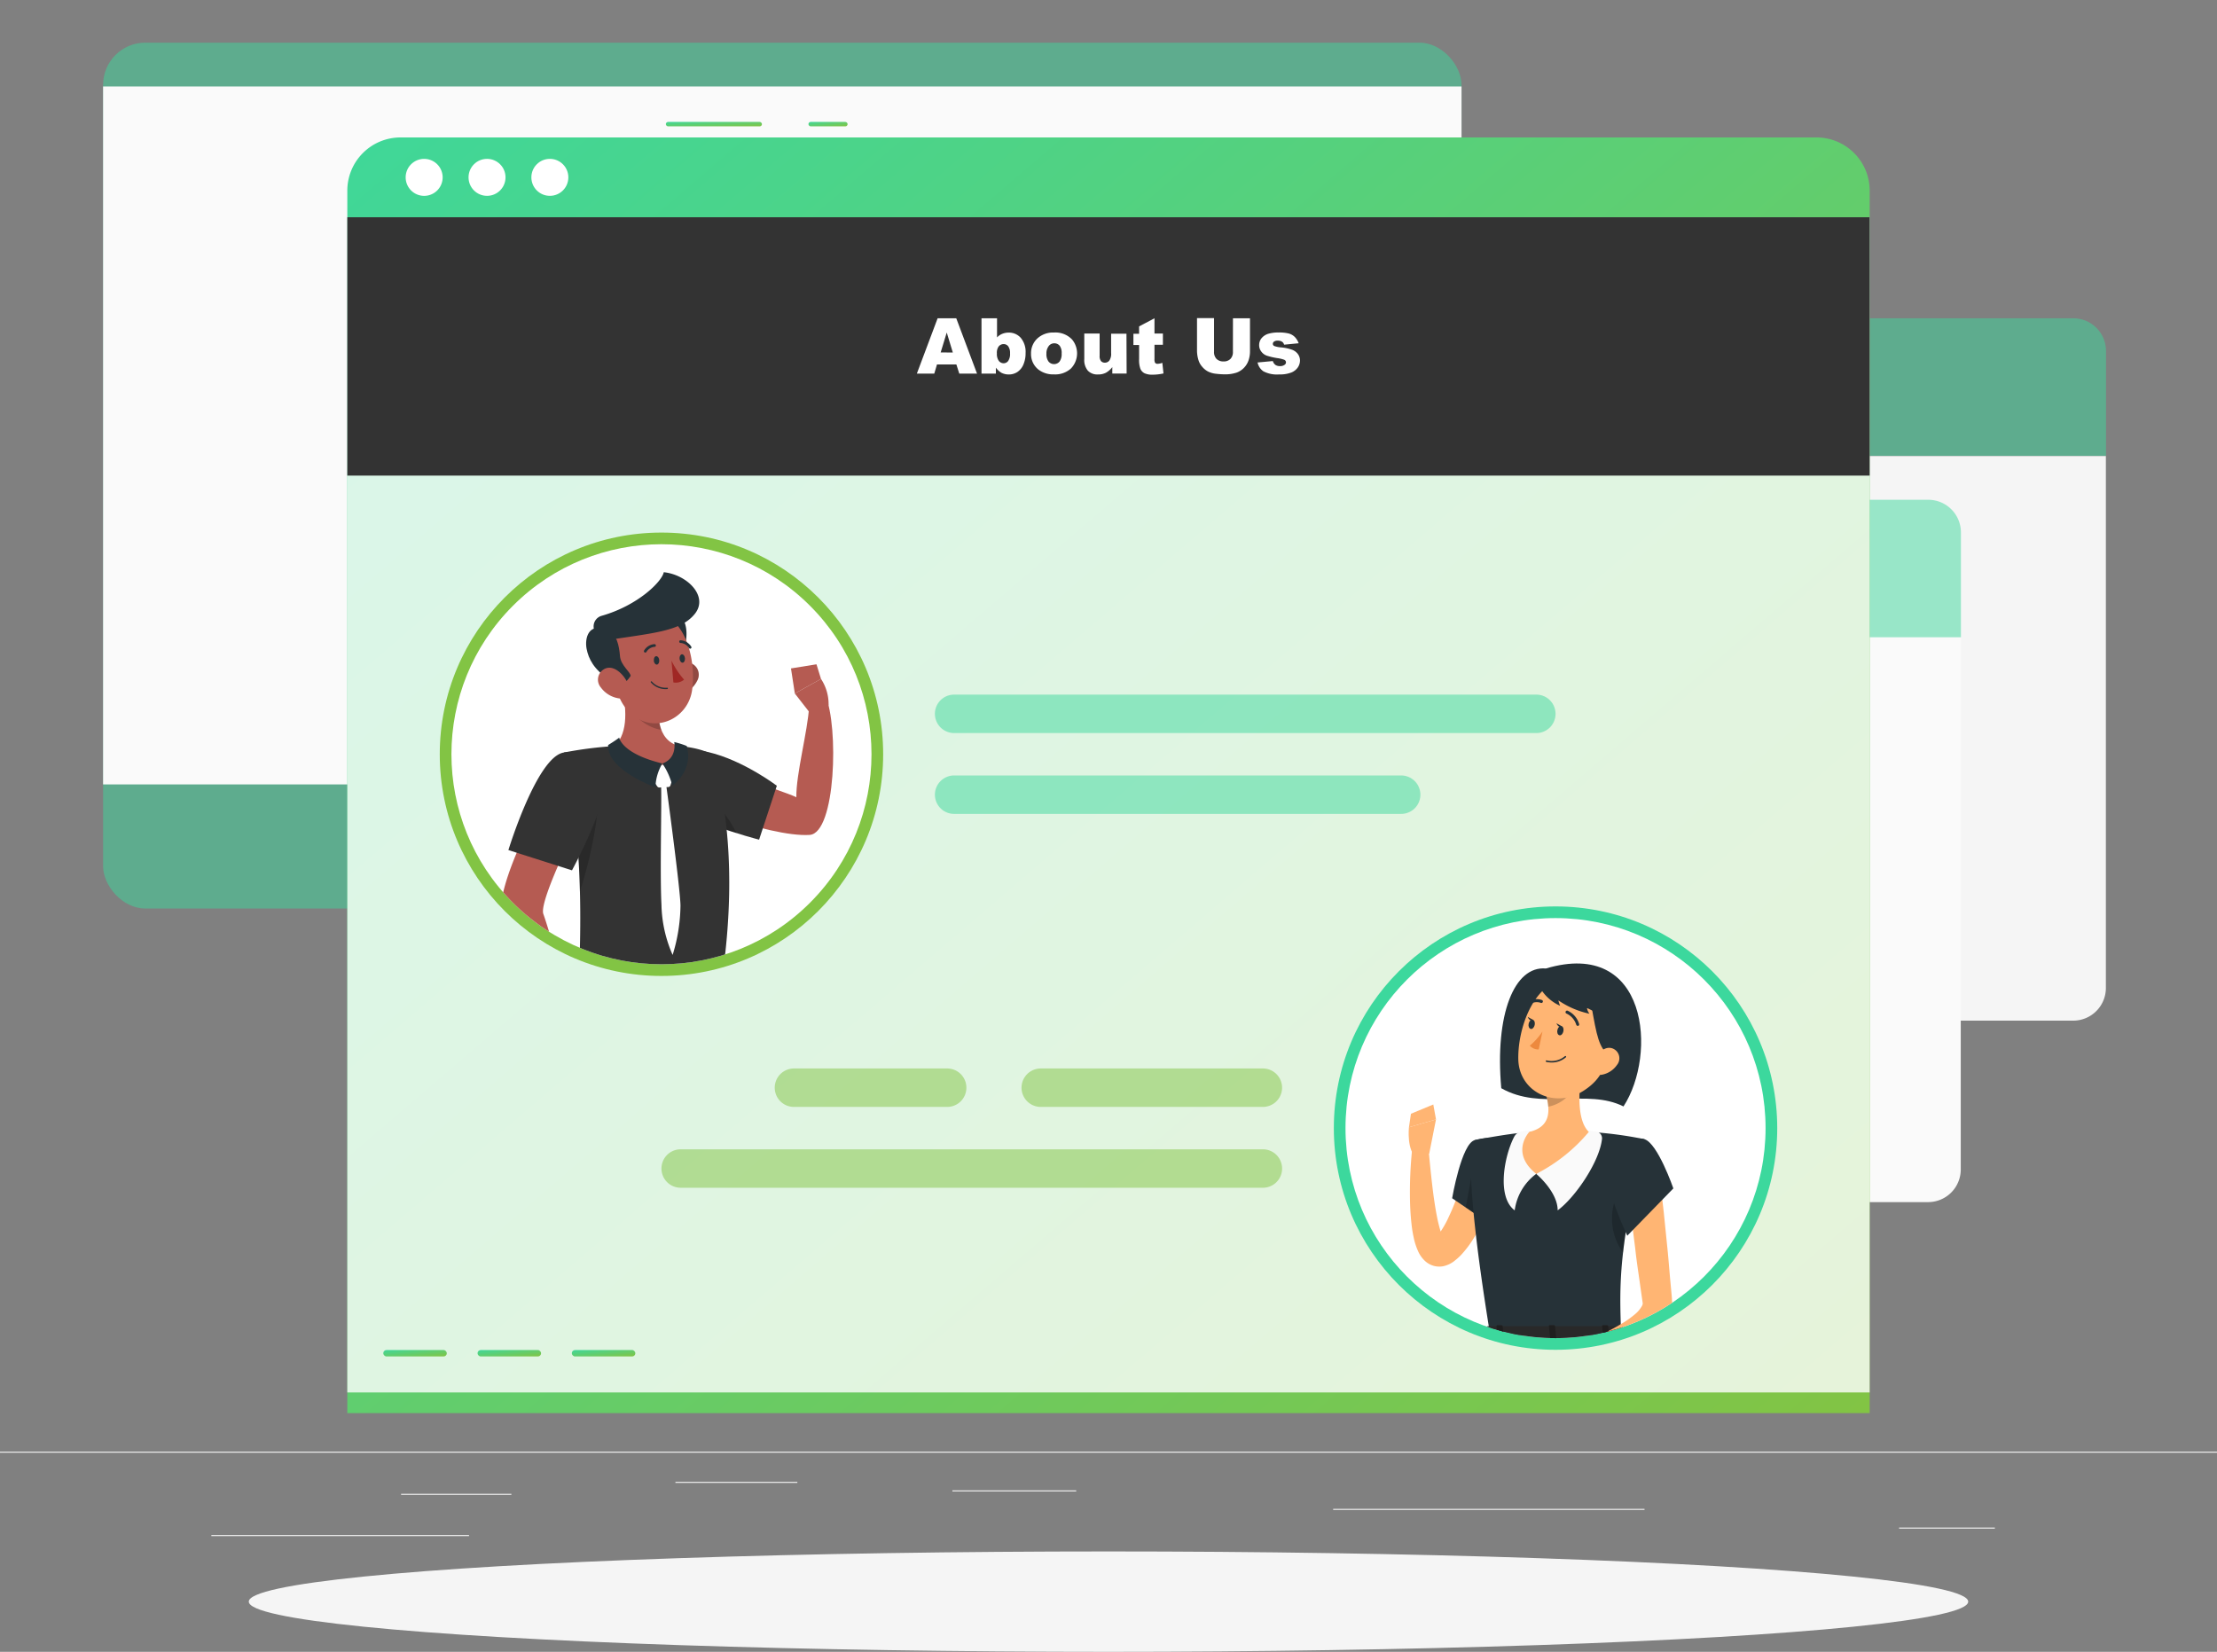 <svg xmlns="http://www.w3.org/2000/svg" xmlns:xlink="http://www.w3.org/1999/xlink" id="About_us_pag_-_icons" data-name="About us pag - icons" width="451.662" height="336.542" viewBox="0 0 451.662 336.542"><rect x="0" y="0" width="451.662" height="336.542" fill="#808080" stroke="none"/><defs><linearGradient id="linear-gradient" x1="-0.072" y1="-0.032" x2="1" y2="1" gradientUnits="objectBoundingBox"><stop offset="0" stop-color="#3cd89d"/><stop offset="1" stop-color="#82c444"/></linearGradient><clipPath id="clip-path"><circle id="Ellipse_17" data-name="Ellipse 17" cx="42.79" cy="42.79" r="42.79" transform="translate(0 60.515) rotate(-45)" fill="#fff"/></clipPath><clipPath id="clip-path-2"><circle id="Ellipse_20" data-name="Ellipse 20" cx="42.79" cy="42.79" r="42.79" fill="#fff"/></clipPath></defs><g id="background"><g id="Group_8338" data-name="Group 8338"><g id="Component_34_2" data-name="Component 34 – 2"><rect id="Rectangle_1170" data-name="Rectangle 1170" width="451.662" height="0.226" transform="translate(0 295.748)" fill="#ebebeb"/><rect id="Rectangle_1171" data-name="Rectangle 1171" width="22.466" height="0.226" transform="translate(81.715 304.348)" fill="#ebebeb"/><rect id="Rectangle_1172" data-name="Rectangle 1172" width="24.841" height="0.226" transform="translate(137.603 301.9)" fill="#ebebeb"/><rect id="Rectangle_1173" data-name="Rectangle 1173" width="52.492" height="0.226" transform="translate(43.061 312.74)" fill="#ebebeb"/><rect id="Rectangle_1174" data-name="Rectangle 1174" width="19.512" height="0.226" transform="translate(386.893 311.222)" fill="#ebebeb"/><rect id="Rectangle_1175" data-name="Rectangle 1175" width="25.23" height="0.226" transform="translate(194.025 303.643)" fill="#ebebeb"/><rect id="Rectangle_1176" data-name="Rectangle 1176" width="63.431" height="0.226" transform="translate(271.602 307.41)" fill="#ebebeb"/><rect id="Rectangle_1177" data-name="Rectangle 1177" width="276.751" height="176.41" rx="8.6" transform="translate(21.002 8.69)" fill="#3cd89d" opacity="0.5"/><rect id="Rectangle_1178" data-name="Rectangle 1178" width="276.751" height="142.201" transform="translate(21.002 17.615)" fill="#fafafa"/></g></g></g><g id="downback"><path id="Path_6862" data-name="Path 6862" d="M231.27,133.429a6.657,6.657,0,0,1,6.639-6.639H444.77a6.657,6.657,0,0,1,6.639,6.639V154.8H231.27Z" transform="translate(-22.359 -61.94)" fill="#3cd89d" opacity="0.5"/><circle id="Ellipse_6" data-name="Ellipse 6" cx="5.022" cy="5.022" r="5.022" transform="translate(257.583 73.838)" fill="#fff"/><circle id="Ellipse_7" data-name="Ellipse 7" cx="5.022" cy="5.022" r="5.022" transform="translate(239.787 73.838)" fill="#fff"/><circle id="Ellipse_8" data-name="Ellipse 8" cx="5.022" cy="5.022" r="5.022" transform="translate(222.001 73.838)" fill="#fff"/><path id="Path_6863" data-name="Path 6863" d="M444.74,272.888H237.879a6.658,6.658,0,0,1-6.639-6.639V157.85H451.38v108.4a6.658,6.658,0,0,1-6.639,6.639Z" transform="translate(-22.356 -64.943)" fill="#f5f5f5"/><path id="Path_6864" data-name="Path 6864" d="M198.55,174.359a6.657,6.657,0,0,1,6.639-6.639H412.05a6.657,6.657,0,0,1,6.639,6.639v21.373H198.55Z" transform="translate(-19.195 -65.897)" fill="#3cd89d" opacity="0.5"/><circle id="Ellipse_9" data-name="Ellipse 9" cx="5.022" cy="5.022" r="5.022" transform="translate(228.017 110.811)" fill="#e6e6e6"/><circle id="Ellipse_10" data-name="Ellipse 10" cx="5.022" cy="5.022" r="5.022" transform="translate(210.221 110.811)" fill="#e6e6e6"/><circle id="Ellipse_11" data-name="Ellipse 11" cx="5.022" cy="5.022" r="5.022" transform="translate(192.435 110.811)" fill="#e6e6e6"/><path id="Path_6865" data-name="Path 6865" d="M412.01,313.818H205.149a6.658,6.658,0,0,1-6.639-6.639V198.78H418.65v108.4a6.658,6.658,0,0,1-6.639,6.639Z" transform="translate(-19.191 -68.9)" fill="#fafafa"/><path id="Path_6866" data-name="Path 6866" d="M165.82,215.289a6.657,6.657,0,0,1,6.639-6.639H379.32a6.657,6.657,0,0,1,6.639,6.639v21.373H165.82Z" transform="translate(-16.031 -69.854)" fill="#fafafa"/><circle id="Ellipse_12" data-name="Ellipse 12" cx="5.022" cy="5.022" r="5.022" transform="translate(198.451 147.784)" fill="#f0f0f0"/><circle id="Ellipse_13" data-name="Ellipse 13" cx="5.022" cy="5.022" r="5.022" transform="translate(180.656 147.784)" fill="#f0f0f0"/><circle id="Ellipse_14" data-name="Ellipse 14" cx="5.022" cy="5.022" r="5.022" transform="translate(162.869 147.784)" fill="#f0f0f0"/><path id="anim_rec" data-name="anim rec" d="M379.28,354.748H172.419a6.658,6.658,0,0,1-6.639-6.639V239.71H385.92v108.4a6.658,6.658,0,0,1-6.639,6.639Z" transform="translate(-16.027 -72.857)" fill="#e6e6e6"/></g><g id="freepik--Shadow--inject-31" transform="translate(50.685 316.091)"><ellipse id="freepik--path--inject-31" cx="175.145" cy="10.226" rx="175.145" ry="10.226" fill="#f5f5f5"/></g><g id="About_us" data-name="About us"><g id="Group_8337" data-name="Group 8337"><g id="Component_33_1" data-name="Component 33 – 1" transform="translate(70.757 24.841)"><rect id="Rectangle_1179" data-name="Rectangle 1179" width="7.976" height="0.903" rx="0.452" transform="translate(93.946)" fill="url(#linear-gradient)"/><rect id="Rectangle_1180" data-name="Rectangle 1180" width="19.575" height="0.903" rx="0.452" transform="translate(64.895)" fill="url(#linear-gradient)"/><path id="Path_6868" data-name="Path 6868" d="M89.17,86H377.637a10.84,10.84,0,0,1,10.84,10.84V345.9H78.33V96.84A10.84,10.84,0,0,1,89.17,86Z" transform="translate(-78.33 -82.838)" fill="url(#linear-gradient)"/><rect id="Rectangle_1181" data-name="Rectangle 1181" width="310.138" height="239.435" transform="translate(0 19.421)" fill="#fff" opacity="0.8"/><rect id="Rectangle_1182" data-name="Rectangle 1182" width="310.138" height="52.637" transform="translate(0 19.421)" fill="#333"/><rect id="Rectangle_1183" data-name="Rectangle 1183" width="12.945" height="12.945" transform="translate(290.798 24.453)" fill="#333" opacity="0.4"/><rect id="Rectangle_1184" data-name="Rectangle 1184" width="12.945" height="12.945" transform="translate(271.593 24.453)" fill="#333" opacity="0.4"/><rect id="Rectangle_1185" data-name="Rectangle 1185" width="12.945" height="12.945" transform="translate(252.389 24.453)" fill="#333" opacity="0.4"/><rect id="Rectangle_1186" data-name="Rectangle 1186" width="12.945" height="1.301" rx="0.65" transform="translate(45.735 250.22)" fill="url(#linear-gradient)"/><rect id="Rectangle_1187" data-name="Rectangle 1187" width="12.945" height="1.301" rx="0.65" transform="translate(26.531 250.22)" fill="url(#linear-gradient)"/><rect id="Rectangle_1188" data-name="Rectangle 1188" width="12.945" height="1.301" rx="0.65" transform="translate(7.326 250.22)" fill="url(#linear-gradient)"/><path id="Path_6869" data-name="Path 6869" d="M214.829,136.194h-3.948l-.551,1.861h-3.55l4.228-11.264h3.8l4.228,11.264h-3.613Zm-.723-2.43-1.238-4.074-1.238,4.056Z" transform="translate(-90.748 -86.782)" fill="#fff"/><path id="Path_6870" data-name="Path 6870" d="M221.36,126.79h3.162v3.9a3.008,3.008,0,0,1,1.057-.732,3.469,3.469,0,0,1,1.319-.253,3.2,3.2,0,0,1,2.466,1.075,4.426,4.426,0,0,1,.976,3.08,5.8,5.8,0,0,1-.443,2.349,3.405,3.405,0,0,1-1.238,1.527,3.161,3.161,0,0,1-1.743.5,3.252,3.252,0,0,1-1.509-.352,3.821,3.821,0,0,1-1.12-1.039v1.21H221.36Zm3.135,7.163a2.394,2.394,0,0,0,.4,1.527,1.265,1.265,0,0,0,1,.47,1.156,1.156,0,0,0,.9-.47,2.493,2.493,0,0,0,.379-1.563,2.258,2.258,0,0,0-.37-1.418,1.147,1.147,0,0,0-.9-.452,1.283,1.283,0,0,0-1.039.47A2.159,2.159,0,0,0,224.495,133.953Z" transform="translate(-92.158 -86.782)" fill="#fff"/><path id="Path_6871" data-name="Path 6871" d="M232.53,134.308a4.1,4.1,0,0,1,1.265-3.08A4.715,4.715,0,0,1,237.2,130a4.661,4.661,0,0,1,3.695,1.427,4.426,4.426,0,0,1-.235,5.9,4.769,4.769,0,0,1-3.46,1.2,4.887,4.887,0,0,1-3.18-.994A4.011,4.011,0,0,1,232.53,134.308Zm3.135,0a2.5,2.5,0,0,0,.443,1.617,1.463,1.463,0,0,0,2.222,0,2.547,2.547,0,0,0,.434-1.653,2.412,2.412,0,0,0-.388-1.563,1.382,1.382,0,0,0-1.084-.515,1.4,1.4,0,0,0-1.129.524,2.43,2.43,0,0,0-.5,1.581Z" transform="translate(-93.237 -87.091)" fill="#fff"/><path id="Path_6872" data-name="Path 6872" d="M253.166,138.387h-2.918v-1.319a4.219,4.219,0,0,1-1.319,1.156,3.451,3.451,0,0,1-1.635.343,2.656,2.656,0,0,1-2.023-.768,3.351,3.351,0,0,1-.732-2.376V130.23h3.126v4.517a1.653,1.653,0,0,0,.28,1.093,1.012,1.012,0,0,0,.8.325,1.129,1.129,0,0,0,.9-.434,2.421,2.421,0,0,0,.361-1.545v-3.92h3.126Z" transform="translate(-94.398 -87.115)" fill="#fff"/><path id="Path_6873" data-name="Path 6873" d="M259.911,126.79V129.9h1.716v2.285h-1.716v2.927a1.508,1.508,0,0,0,.1.7.56.56,0,0,0,.533.253,3.306,3.306,0,0,0,.967-.2l.235,2.159a10.063,10.063,0,0,1-2.168.253,3.74,3.74,0,0,1-1.716-.3,1.807,1.807,0,0,1-.822-.9,5.284,5.284,0,0,1-.262-1.978v-2.873H255.62v-2.285h1.156v-1.5Z" transform="translate(-95.47 -86.782)" fill="#fff"/><path id="Path_6874" data-name="Path 6874" d="M277.286,126.786h3.469V133.5a5.663,5.663,0,0,1-.307,1.888,4.083,4.083,0,0,1-.976,1.545,3.992,3.992,0,0,1-1.391.9,7.227,7.227,0,0,1-2.439.37,14.458,14.458,0,0,1-1.807-.117,4.625,4.625,0,0,1-1.617-.452,3.92,3.92,0,0,1-1.2-.976,3.559,3.559,0,0,1-.741-1.292,6.694,6.694,0,0,1-.316-1.906V126.75h3.469v6.874a1.978,1.978,0,0,0,.506,1.436,1.915,1.915,0,0,0,1.418.515,1.87,1.87,0,0,0,1.409-.506,1.951,1.951,0,0,0,.515-1.445Z" transform="translate(-96.856 -86.778)" fill="#fff"/><path id="Path_6875" data-name="Path 6875" d="M283.62,136.1l3.107-.289a1.5,1.5,0,0,0,.533.786,1.59,1.59,0,0,0,.9.244,1.527,1.527,0,0,0,.976-.271.6.6,0,0,0,.271-.5.578.578,0,0,0-.352-.524,6.656,6.656,0,0,0-1.346-.325,13.748,13.748,0,0,1-2.258-.524,2.4,2.4,0,0,1-1.066-.813,2.1,2.1,0,0,1-.443-1.319,2.168,2.168,0,0,1,.47-1.382,2.909,2.909,0,0,1,1.292-.9,6.928,6.928,0,0,1,2.2-.289,7.814,7.814,0,0,1,2.159.226,2.818,2.818,0,0,1,1.156.7,3.614,3.614,0,0,1,.777,1.265l-2.972.289a.994.994,0,0,0-.379-.578,1.572,1.572,0,0,0-.9-.244,1.246,1.246,0,0,0-.768.19.569.569,0,0,0-.244.461.488.488,0,0,0,.307.452,5.158,5.158,0,0,0,1.337.271,8.817,8.817,0,0,1,2.322.5,2.566,2.566,0,0,1,1.165.9,2.24,2.24,0,0,1,.4,1.283,2.547,2.547,0,0,1-.425,1.373,2.927,2.927,0,0,1-1.346,1.066,6.513,6.513,0,0,1-2.5.388,5.935,5.935,0,0,1-3.18-.632A2.873,2.873,0,0,1,283.62,136.1Z" transform="translate(-98.177 -87.091)" fill="#fff"/><path id="Path_6942" data-name="Path 6942" d="M333.377,219.5H214.77a3.92,3.92,0,0,1-3.92-3.92h0a3.911,3.911,0,0,1,3.92-3.911H333.377a3.911,3.911,0,0,1,3.911,3.911h0a3.911,3.911,0,0,1-3.911,3.92Z" transform="translate(-91.142 -94.988)" fill="#3cd89d" opacity="0.5"/><path id="Path_6943" data-name="Path 6943" d="M305.834,237.732H214.77a3.911,3.911,0,0,1-3.92-3.911h0a3.92,3.92,0,0,1,3.92-3.92h91.064a3.92,3.92,0,0,1,3.92,3.92h0a3.911,3.911,0,0,1-3.92,3.911Z" transform="translate(-91.142 -96.75)" fill="#3cd89d" opacity="0.5"/><path id="Path_6944" data-name="Path 6944" d="M234.3,303.822h45.247a3.92,3.92,0,0,0,3.92-3.92h0a3.911,3.911,0,0,0-3.92-3.911H234.3a3.911,3.911,0,0,0-3.911,3.911h0a3.911,3.911,0,0,0,3.911,3.92Z" transform="translate(-93.031 -103.14)" fill="#82c444" opacity="0.5"/><path id="Path_6945" data-name="Path 6945" d="M178.641,303.822H209.86a3.911,3.911,0,0,0,3.911-3.92h0a3.911,3.911,0,0,0-3.911-3.911H178.641a3.911,3.911,0,0,0-3.911,3.911h0a3.911,3.911,0,0,0,3.911,3.92Z" transform="translate(-87.65 -103.14)" fill="#82c444" opacity="0.5"/><path id="Path_6946" data-name="Path 6946" d="M153.091,322.052H271.7a3.911,3.911,0,0,0,3.92-3.911h0a3.92,3.92,0,0,0-3.92-3.92H153.091a3.911,3.911,0,0,0-3.911,3.92h0a3.911,3.911,0,0,0,3.911,3.911Z" transform="translate(-85.179 -104.902)" fill="#82c444" opacity="0.5"/><path id="Path_6947" data-name="Path 6947" d="M99.024,94.6a3.767,3.767,0,1,1-3.758-3.767A3.767,3.767,0,0,1,99.024,94.6Z" transform="translate(-79.602 -83.305)" fill="#fff"/><circle id="Ellipse_21" data-name="Ellipse 21" cx="3.767" cy="3.767" r="3.767" transform="translate(24.697 7.525)" fill="#fff"/><circle id="Ellipse_22" data-name="Ellipse 22" cx="3.767" cy="3.767" r="3.767" transform="translate(37.497 7.525)" fill="#fff"/></g></g></g><g id="person"><g id="Group_8339" data-name="Group 8339"><g id="Component_35_2" data-name="Component 35 – 2" transform="translate(74.244 93.156)"><circle id="Ellipse_15" data-name="Ellipse 15" cx="45.166" cy="45.166" r="45.166" transform="translate(15.348 15.351)" fill="#82c444"/><circle id="Ellipse_16" data-name="Ellipse 16" cx="42.79" cy="42.79" r="42.79" transform="translate(0 60.515) rotate(-45)" fill="#fff"/><circle id="Ellipse_18" data-name="Ellipse 18" cx="45.166" cy="45.166" r="45.166" transform="translate(197.494 91.519)" fill="#3cd89d"/><circle id="Ellipse_19" data-name="Ellipse 19" cx="42.79" cy="42.79" r="42.79" transform="translate(199.87 93.895)" fill="#fff"/><g id="Group_8332" data-name="Group 8332" transform="translate(-3.486 -68.315)"><g id="Group_8292" data-name="Group 8292" transform="translate(3.486 68.315)" clip-path="url(#clip-path)"><path id="Path_6876" data-name="Path 6876" d="M151.6,232.765l3.613-7.516s18.861,5.962,21.68,7.344c-.072-4.715,2.331-13.55,2.593-18.392.714-.677,2.439-2.385,3.333-2.322,2.71,6.323,2.123,28-3.207,28.391C171.094,240.813,151.6,232.765,151.6,232.765Z" transform="translate(-88.9 -163.323)" fill="#b55b52"/><path id="Path_6877" data-name="Path 6877" d="M148.934,232.784c2.177,5.1,20.054,9.647,20.054,9.647l3.613-10.984s-6.811-5.167-13.884-6.838C151.482,222.883,146.532,227.183,148.934,232.784Z" transform="translate(-88.583 -164.516)" fill="#333"/><path id="Path_6878" data-name="Path 6878" d="M149.35,234.271c2.123,3.207,10.018,6.116,15.158,7.732C161.084,235.355,156.468,231.687,149.35,234.271Z" transform="translate(-88.683 -165.407)" opacity="0.2"/><path id="Path_6879" data-name="Path 6879" d="M182.142,214.8,179.26,211.1l5.33-2.972a9.322,9.322,0,0,1,1.545,5.357Z" transform="translate(-91.574 -162.961)" fill="#b55b52"/><path id="Path_6880" data-name="Path 6880" d="M178.39,205.67l5.194-.84.921,2.981-5.33,2.972Z" transform="translate(-91.49 -162.642)" fill="#b55b52"/><path id="Path_6881" data-name="Path 6881" d="M157.106,224.867s7.281,17.524,1.572,50.18H130.223c-.334-4.77,2.1-28-3.053-50.478a79.423,79.423,0,0,1,10.361-1.319,114.8,114.8,0,0,1,13.2,0C155.336,223.674,157.106,224.867,157.106,224.867Z" transform="translate(-86.538 -164.404)" fill="#333"/><path id="Path_6882" data-name="Path 6882" d="M134.1,230.5c.614,3.7-.334,12.547-3.613,22.764a149.584,149.584,0,0,0-2.782-26.07h0C129.778,226.938,133.517,227.01,134.1,230.5Z" transform="translate(-86.589 -164.795)" opacity="0.2"/><path id="Path_6883" data-name="Path 6883" d="M140.058,209.61c.9,4.246,1.481,9.512-1.418,12.339,0,0,1.807,4.309,9.7,4.309,7.227,0,3.5-4.309,3.5-4.309-4.761-1.129-4.661-6.983-3.911-10.289Z" transform="translate(-87.647 -163.104)" fill="#b55b52"/><path id="Path_6884" data-name="Path 6884" d="M149.51,227.644l1.716,1.9a.515.515,0,0,1,.108.488l-.551,1.671a.479.479,0,0,1-.434.325l-1.807.09a.488.488,0,0,1-.443-.226l-1.111-1.617a.506.506,0,0,1,0-.605l1.807-2.023a.506.506,0,0,1,.714,0Z" transform="translate(-88.445 -164.833)" fill="#fff"/><path id="Path_6885" data-name="Path 6885" d="M148.2,226.636a9.991,9.991,0,0,0-1.409,4.842s-9.937-3.487-9.638-8.6c0,0,1.382-.831,2.258-1.509C139.408,221.37,139.823,224.595,148.2,226.636Z" transform="translate(-87.502 -164.241)" fill="#263238"/><path id="Path_6886" data-name="Path 6886" d="M149.38,226.732a14.146,14.146,0,0,1,2.032,4.517s4.408-3.035,2.936-8.085a17.758,17.758,0,0,0-2.547-.8S152.469,225.648,149.38,226.732Z" transform="translate(-88.685 -164.336)" fill="#263238"/><path id="Path_6887" data-name="Path 6887" d="M150.15,232.219s2.827,20.776,2.891,24.39a35.067,35.067,0,0,1-1.6,10.081,26.541,26.541,0,0,1-2.276-10.235c-.334-6.558.072-20.56-.072-24.245Z" transform="translate(-88.652 -165.289)" fill="#fff"/><path id="Path_6888" data-name="Path 6888" d="M148.079,211.67a12.782,12.782,0,0,0,.2,6.974,7.741,7.741,0,0,1-2.123-.65c-2.71-1.265-4.074-3.243-5.51-6.179-.126-.759-.271-1.49-.425-2.2Z" transform="translate(-87.8 -163.104)" opacity="0.2"/><path id="Path_6889" data-name="Path 6889" d="M156.61,208.185a5.293,5.293,0,0,1-3.162,2.665c-1.807.533-2.791-1.12-2.34-2.882.416-1.59,1.807-3.776,3.7-3.55a2.52,2.52,0,0,1,1.8,3.767Z" transform="translate(-88.842 -162.6)" fill="#b55b52"/><path id="Path_6890" data-name="Path 6890" d="M156.61,208.185a5.293,5.293,0,0,1-3.162,2.665c-1.807.533-2.791-1.12-2.34-2.882.416-1.59,1.807-3.776,3.7-3.55a2.52,2.52,0,0,1,1.8,3.767Z" transform="translate(-88.842 -162.6)" opacity="0.2"/><path id="Path_6891" data-name="Path 6891" d="M151.034,203.361c1.807,1.653,5.1-7.416,1.409-9.937s-4.986.9-4.923,2.99A9.357,9.357,0,0,0,151.034,203.361Z" transform="translate(-88.505 -161.453)" fill="#263238"/><path id="Path_6892" data-name="Path 6892" d="M137.738,201.865c.849,5.745,1.057,9.151,4.191,11.924,4.706,4.164,11.508,1.039,12.367-4.815.777-5.275-.741-13.794-6.513-15.718a7.687,7.687,0,0,0-10.045,8.609Z" transform="translate(-87.549 -161.483)" fill="#b55b52"/><path id="Path_6893" data-name="Path 6893" d="M136.851,207.107c.994.641,2.358,2.376,4.408-.7,0-.795-2.014-2.132-2.168-4.011-.181-2.186-.659-4.517-2.43-5.284-4.038-1.807-4.779,1.662-4.381,3.74S133.77,205.092,136.851,207.107Z" transform="translate(-87.023 -161.847)" fill="#263238"/><path id="Path_6894" data-name="Path 6894" d="M136.472,197.926c9.53-1.481,15.158-1.807,18.021-5.375s-1.536-7.985-6.323-8.491c-.343,1.861-5.194,6.757-12.647,8.88a2.24,2.24,0,0,0-.641,4.029C135.795,197.556,136.472,197.926,136.472,197.926Z" transform="translate(-87.187 -160.634)" fill="#263238"/><path id="Path_6895" data-name="Path 6895" d="M135.459,209.638a5.555,5.555,0,0,0,3.613,2.2c1.888.289,2.565-1.472,1.807-3.153-.677-1.518-2.475-3.487-4.264-3.008A2.456,2.456,0,0,0,135.459,209.638Z" transform="translate(-87.284 -162.716)" fill="#b55b52"/><path id="Path_6896" data-name="Path 6896" d="M147.46,203.9c0,.47.325.84.623.813s.515-.416.479-.9-.316-.831-.623-.813S147.423,203.4,147.46,203.9Z" transform="translate(-88.499 -162.465)" fill="#263238"/><path id="Path_6897" data-name="Path 6897" d="M153.26,203.473c.045.47.325.831.623.813s.515-.416.479-.9-.325-.84-.623-.813S153.223,203,153.26,203.473Z" transform="translate(-89.06 -162.423)" fill="#263238"/><path id="Path_6898" data-name="Path 6898" d="M151.44,204a17.38,17.38,0,0,0,2.565,3.875,2.62,2.62,0,0,1-2.177.569Z" transform="translate(-88.885 -162.561)" fill="#a02724"/><path id="Path_6899" data-name="Path 6899" d="M150.137,210.241a.126.126,0,0,0,.117-.145.135.135,0,0,0-.145-.126,3.731,3.731,0,0,1-3.116-1.256.136.136,0,0,0-.217.163,3.939,3.939,0,0,0,3.36,1.364Z" transform="translate(-88.431 -163.012)" fill="#263238"/><path id="Path_6900" data-name="Path 6900" d="M145.518,202a.253.253,0,0,0,.208-.117,2.123,2.123,0,0,1,1.662-1.048.262.262,0,0,0,.271-.271.28.28,0,0,0-.28-.28,2.629,2.629,0,0,0-2.114,1.292.271.271,0,0,0,.09.379.217.217,0,0,0,.163.045Z" transform="translate(-88.284 -162.202)" fill="#263238"/><path id="Path_6901" data-name="Path 6901" d="M155.448,201.126l.108-.045a.271.271,0,0,0,.072-.388,2.764,2.764,0,0,0-2.168-1.283.271.271,0,0,0-.271.28.28.28,0,0,0,.28.271h0A2.2,2.2,0,0,1,155.177,201a.307.307,0,0,0,.271.126Z" transform="translate(-89.054 -162.118)" fill="#263238"/><path id="Path_6902" data-name="Path 6902" d="M122.521,233.26l7.317,4.3s-9.232,18.066-8.229,20.885c1.364,3.794,3.433,12.132,5.854,16.26a8.2,8.2,0,0,1-2.385,3.5c-5.817-3.9-12.186-16.684-12.168-20.334C112.991,249.592,122.521,233.26,122.521,233.26Z" transform="translate(-85.16 -165.39)" fill="#b55b52"/><path id="Path_6903" data-name="Path 6903" d="M125.961,224.719c-5.474.795-11.3,19.873-11.3,19.873l12.954,4.128a104.6,104.6,0,0,0,5.989-13.432C136.006,228.242,131.832,223.86,125.961,224.719Z" transform="translate(-85.329 -164.554)" fill="#333"/><path id="Path_6904" data-name="Path 6904" d="M127.23,278.3l5.519-.4-2.782,6.088s-4.842.19-5.727-3.5Z" transform="translate(-86.255 -169.706)" fill="#b55b52"/><path id="Path_6905" data-name="Path 6905" d="M137.915,280.7l-2.8,5.393-4.535-2.1,2.782-6.088Z" transform="translate(-86.868 -169.706)" fill="#b55b52"/></g><g id="Group_8293" data-name="Group 8293" transform="translate(203.356 162.21)" clip-path="url(#clip-path-2)"><path id="Path_6906" data-name="Path 6906" d="M347.64,273.331c-6.423-.578-10.424,9.3-9.087,24.39,8.13,4.616,17.443,0,24.9,3.713C370.34,290.891,368.507,267.116,347.64,273.331Z" transform="translate(-306.819 -263.06)" fill="#263238"/><path id="Path_6907" data-name="Path 6907" d="M335.649,321.033a48.067,48.067,0,0,1-3.875,9.882,22.113,22.113,0,0,1-3.306,4.742,10.835,10.835,0,0,1-1.238,1.138,5.6,5.6,0,0,1-2.412,1.22,4.264,4.264,0,0,1-2.069-.09,4.362,4.362,0,0,1-1.617-.9,6.033,6.033,0,0,1-1.409-1.888,13.339,13.339,0,0,1-.985-3.008,24.641,24.641,0,0,1-.434-2.71c-.2-1.807-.289-3.487-.316-5.2a84.85,84.85,0,0,1,.461-10.162l3.324.063c.289,3.252.623,6.54,1.048,9.738.226,1.6.479,3.189.8,4.706.163.75.352,1.49.551,2.168a7.477,7.477,0,0,0,.7,1.68c.1.163.226.253.072.081a1.526,1.526,0,0,0-.533-.3,1.806,1.806,0,0,0-.84-.054c-.406.072-.434.19-.271,0a6.531,6.531,0,0,0,.533-.614,19.342,19.342,0,0,0,2.087-3.613,44.028,44.028,0,0,0,1.752-4.273c.542-1.454,1.048-3.017,1.49-4.426Z" transform="translate(-304.855 -267.095)" fill="#ffb573"/><path id="Path_6908" data-name="Path 6908" d="M332.107,312.1c-2.71.7-4.607,11.843-4.607,11.843l10.361,7.046s4.264-13.216,2.177-16.2S336.082,311.064,332.107,312.1Z" transform="translate(-305.775 -266.864)" fill="#263238"/><path id="Path_6909" data-name="Path 6909" d="M332.647,314.91l-2.087,11.237,4.2,2.845Z" transform="translate(-306.071 -267.178)" opacity="0.2"/><path id="Path_6910" data-name="Path 6910" d="M321.891,314.408l1.373-6.928-5.51,1.6s-.542,4.8,1.68,6.377Z" transform="translate(-304.827 -266.46)" fill="#ffb573"/><path id="Path_6911" data-name="Path 6911" d="M322.719,304.11,318.167,306l-.406,2.755,5.51-1.6Z" transform="translate(-304.833 -266.134)" fill="#ffb573"/><path id="Path_6912" data-name="Path 6912" d="M332.516,311.947s-3.135,1.111,3.144,39.683h26.693c-.443-10.84-.461-17.57,4.733-39.873a79.49,79.49,0,0,0-11.337-1.49,84.747,84.747,0,0,0-12.123,0C338.424,310.746,332.516,311.947,332.516,311.947Z" transform="translate(-306.184 -266.709)" fill="#263238"/><path id="Path_6913" data-name="Path 6913" d="M367.968,321.72c-2.421.6-4.661,3.243-4.39,8.13a11.744,11.744,0,0,0,2.231,6.125c.425-3.74,1.138-8.085,2.276-13.631Z" transform="translate(-309.261 -267.837)" opacity="0.2"/><path id="Path_6914" data-name="Path 6914" d="M346.46,318.82s4.372,3.613,4.372,7.434c3.613-2.665,8.536-9.937,9.033-14.553a1.391,1.391,0,0,0-1.319-1.518,7.942,7.942,0,0,1-.976-.126.9.9,0,0,0-.777.2Z" transform="translate(-307.608 -266.707)" fill="#fafafa"/><path id="Path_6915" data-name="Path 6915" d="M345.752,318.811a11.057,11.057,0,0,0-4.381,7.434c-3.686-2.71-2.159-11.048-.108-14.986a2.114,2.114,0,0,1,1.644-1.12c.533-.063.948-.135,1.22-.19a.361.361,0,0,1,.434.307Z" transform="translate(-306.9 -266.698)" fill="#fafafa"/><path id="Path_6916" data-name="Path 6916" d="M355.678,295.18c-.759,3.9-1.527,11.048,1.2,13.649a34.245,34.245,0,0,1-10.713,8.555c-5.42-4.327-1.409-8.555-1.409-8.555,4.354-1.039,4.237-4.264,3.478-7.3Z" transform="translate(-307.305 -265.271)" fill="#ffb573"/><path id="Path_6917" data-name="Path 6917" d="M353.159,298.05l-4.4,3.758a12.911,12.911,0,0,1,.37,2.15c1.662-.235,4.273-1.653,4.634-3.46a5.122,5.122,0,0,0-.605-2.448Z" transform="translate(-307.83 -265.548)" opacity="0.2"/><path id="Path_6918" data-name="Path 6918" d="M362.121,287.014c-1.807,6.269-2.43,8.961-6.368,11.517-5.917,3.83-13.225.244-13.333-6.441-.1-6.016,2.873-15.257,9.657-16.4a8.9,8.9,0,0,1,10.045,11.328Z" transform="translate(-307.217 -263.374)" fill="#ffb573"/><path id="Path_6919" data-name="Path 6919" d="M358.9,281.742c1.1,6.26,1.527,8.681,3.74,10.3s4.273-5.808,2.638-8.663S358.9,281.742,358.9,281.742Z" transform="translate(-308.811 -263.947)" fill="#263238"/><path id="Path_6920" data-name="Path 6920" d="M347.343,275.083c-1.328,1.572,1.4,4.86,4.047,5.935a4.518,4.518,0,0,1-.352-1.084,17.768,17.768,0,0,0,6.323,2.71,2.484,2.484,0,0,1-.5-1.111c0-.307,6.522,4.011,7.47.9s-2.285-7.172-7.227-8.473C352.9,272.906,348.978,273.141,347.343,275.083Z" transform="translate(-307.66 -263.16)" fill="#263238"/><path id="Path_6921" data-name="Path 6921" d="M352.456,287.5c-.108.515-.479.9-.822.795s-.515-.551-.4-1.075.479-.9.822-.795S352.573,286.943,352.456,287.5Z" transform="translate(-308.066 -264.423)" fill="#263238"/><path id="Path_6922" data-name="Path 6922" d="M345.985,286.063c-.117.515-.488.9-.822.795s-.524-.551-.406-1.075.479-.9.822-.795S346.093,285.539,345.985,286.063Z" transform="translate(-307.44 -264.284)" fill="#263238"/><path id="Path_6923" data-name="Path 6923" d="M345.705,284.991l-1.165-.641S344.956,285.461,345.705,284.991Z" transform="translate(-307.422 -264.224)" fill="#263238"/><path id="Path_6924" data-name="Path 6924" d="M347.6,287.65a14.184,14.184,0,0,1-2.574,2.891,2.267,2.267,0,0,0,1.807.759Z" transform="translate(-307.47 -264.543)" fill="#ed893e"/><path id="Path_6925" data-name="Path 6925" d="M349.514,294.489a6.405,6.405,0,0,1-.777-.108.163.163,0,0,1-.117-.19.154.154,0,0,1,.19-.117,4.209,4.209,0,0,0,3.695-.858.157.157,0,0,1,.226.217,4.4,4.4,0,0,1-3.216,1.057Z" transform="translate(-307.817 -265.077)" fill="#263238"/><path id="Path_6926" data-name="Path 6926" d="M364.157,294.8a4.761,4.761,0,0,1-3.035,2c-1.644.307-2.322-1.2-1.734-2.71.524-1.328,2.005-3.08,3.613-2.71a2.141,2.141,0,0,1,1.156,3.424Z" transform="translate(-308.838 -264.898)" fill="#ffb573"/><path id="Path_6927" data-name="Path 6927" d="M355.509,286.029a.3.3,0,0,1-.262-.253,3.7,3.7,0,0,0-1.951-2.222.316.316,0,1,1,.262-.569,4.282,4.282,0,0,1,2.294,2.71.316.316,0,0,1-.244.361Z" transform="translate(-308.247 -264.087)" fill="#263238"/><path id="Path_6928" data-name="Path 6928" d="M344.8,281.469a.325.325,0,0,1-.28-.145.316.316,0,0,1,.09-.434,3.1,3.1,0,0,1,2.818-.361.31.31,0,1,1-.244.569,2.511,2.511,0,0,0-2.231.316A.316.316,0,0,1,344.8,281.469Z" transform="translate(-307.416 -263.837)" fill="#263238"/><path id="Path_6929" data-name="Path 6929" d="M352.176,286.431l-1.156-.641S351.436,286.883,352.176,286.431Z" transform="translate(-308.049 -264.363)" fill="#263238"/><path id="Path_6930" data-name="Path 6930" d="M363.091,354.328l.677,2.385c.1.19-.126.379-.434.379H335.856c-.244,0-.443-.126-.452-.271l-.244-2.394c0-.163.19-.307.452-.307h27.046a.479.479,0,0,1,.434.208Z" transform="translate(-306.516 -270.969)" fill="#333"/><path id="Path_6931" data-name="Path 6931" d="M363.091,354.328l.677,2.385c.1.19-.126.379-.434.379H335.856c-.244,0-.443-.126-.452-.271l-.244-2.394c0-.163.19-.307.452-.307h27.046a.479.479,0,0,1,.434.208Z" transform="translate(-306.516 -270.969)" opacity="0.2"/><path id="Path_6932" data-name="Path 6932" d="M361.933,357.323h.723c.145,0,.253-.072.244-.163l-.343-3.107c0-.09-.135-.163-.28-.163h-.723c-.145,0-.253.072-.244.163l.343,3.107C361.626,357.25,361.753,357.323,361.933,357.323Z" transform="translate(-309.044 -270.947)" fill="#333"/><path id="Path_6933" data-name="Path 6933" d="M361.933,357.323h.723c.145,0,.253-.072.244-.163l-.343-3.107c0-.09-.135-.163-.28-.163h-.723c-.145,0-.253.072-.244.163l.343,3.107C361.626,357.25,361.753,357.323,361.933,357.323Z" transform="translate(-309.044 -270.947)" opacity="0.4"/><path id="Path_6934" data-name="Path 6934" d="M338.114,357.323h.723c.145,0,.262-.072.253-.163l-.343-3.107c0-.09-.135-.163-.28-.163h-.723c-.145,0-.253.072-.244.163l.334,3.107C337.843,357.25,337.952,357.323,338.114,357.323Z" transform="translate(-306.742 -270.947)" fill="#333"/><path id="Path_6935" data-name="Path 6935" d="M338.114,357.323h.723c.145,0,.262-.072.253-.163l-.343-3.107c0-.09-.135-.163-.28-.163h-.723c-.145,0-.253.072-.244.163l.334,3.107C337.843,357.25,337.952,357.323,338.114,357.323Z" transform="translate(-306.742 -270.947)" opacity="0.4"/><path id="Path_6936" data-name="Path 6936" d="M349.933,357.323h.723c.145,0,.253-.072.244-.163l-.334-3.107c0-.09-.135-.163-.28-.163h-.723c-.145,0-.262.072-.253.163l.343,3.107A.3.3,0,0,0,349.933,357.323Z" transform="translate(-307.884 -270.947)" fill="#333"/><path id="Path_6937" data-name="Path 6937" d="M349.933,357.323h.723c.145,0,.253-.072.244-.163l-.334-3.107c0-.09-.135-.163-.28-.163h-.723c-.145,0-.262.072-.253.163l.343,3.107A.3.3,0,0,0,349.933,357.323Z" transform="translate(-307.884 -270.947)" opacity="0.4"/><path id="Path_6938" data-name="Path 6938" d="M347.177,361.69l-6.477-2.9,1.807,6.423s4.119.9,5.908-1.129Z" transform="translate(-307.051 -271.421)" fill="#ffb573"/><path id="Path_6939" data-name="Path 6939" d="M371.578,320.71c.3,2.258.533,4.517.8,6.775l.687,6.784c.244,2.258.416,4.517.614,6.784l.316,3.406.072.849a4.386,4.386,0,0,0,.045.687,7.619,7.619,0,0,1,0,.786,7.126,7.126,0,0,1-.9,2.755,11.409,11.409,0,0,1-3.053,3.342,24,24,0,0,1-3.27,2.069,46.968,46.968,0,0,1-6.639,2.791,85.391,85.391,0,0,1-13.55,3.342l-.741-3.243c2.1-.7,4.255-1.409,6.323-2.2s4.164-1.581,6.161-2.493a47.886,47.886,0,0,0,5.709-2.972,19.451,19.451,0,0,0,2.394-1.734,5.8,5.8,0,0,0,1.436-1.725,1.137,1.137,0,0,0,.135-.47l-.154-1.075-.479-3.378c-.316-2.249-.668-4.517-.9-6.757l-.858-6.766c-.244-2.267-.533-4.517-.741-6.784Z" transform="translate(-307.56 -267.739)" fill="#ffb573"/><path id="Path_6940" data-name="Path 6940" d="M370.084,311.924c2.71.813,5.89,10.027,5.89,10.027l-9.385,9.638s-4.806-9.937-3.677-13.36C364.1,314.625,367.031,311,370.084,311.924Z" transform="translate(-309.182 -266.876)" fill="#263238"/><path id="Path_6941" data-name="Path 6941" d="M334.76,360.107l1.834,5.293,5.375-.208-1.852-6.423Z" transform="translate(-306.477 -271.419)" fill="#ffb573"/></g></g></g></g></g></svg>